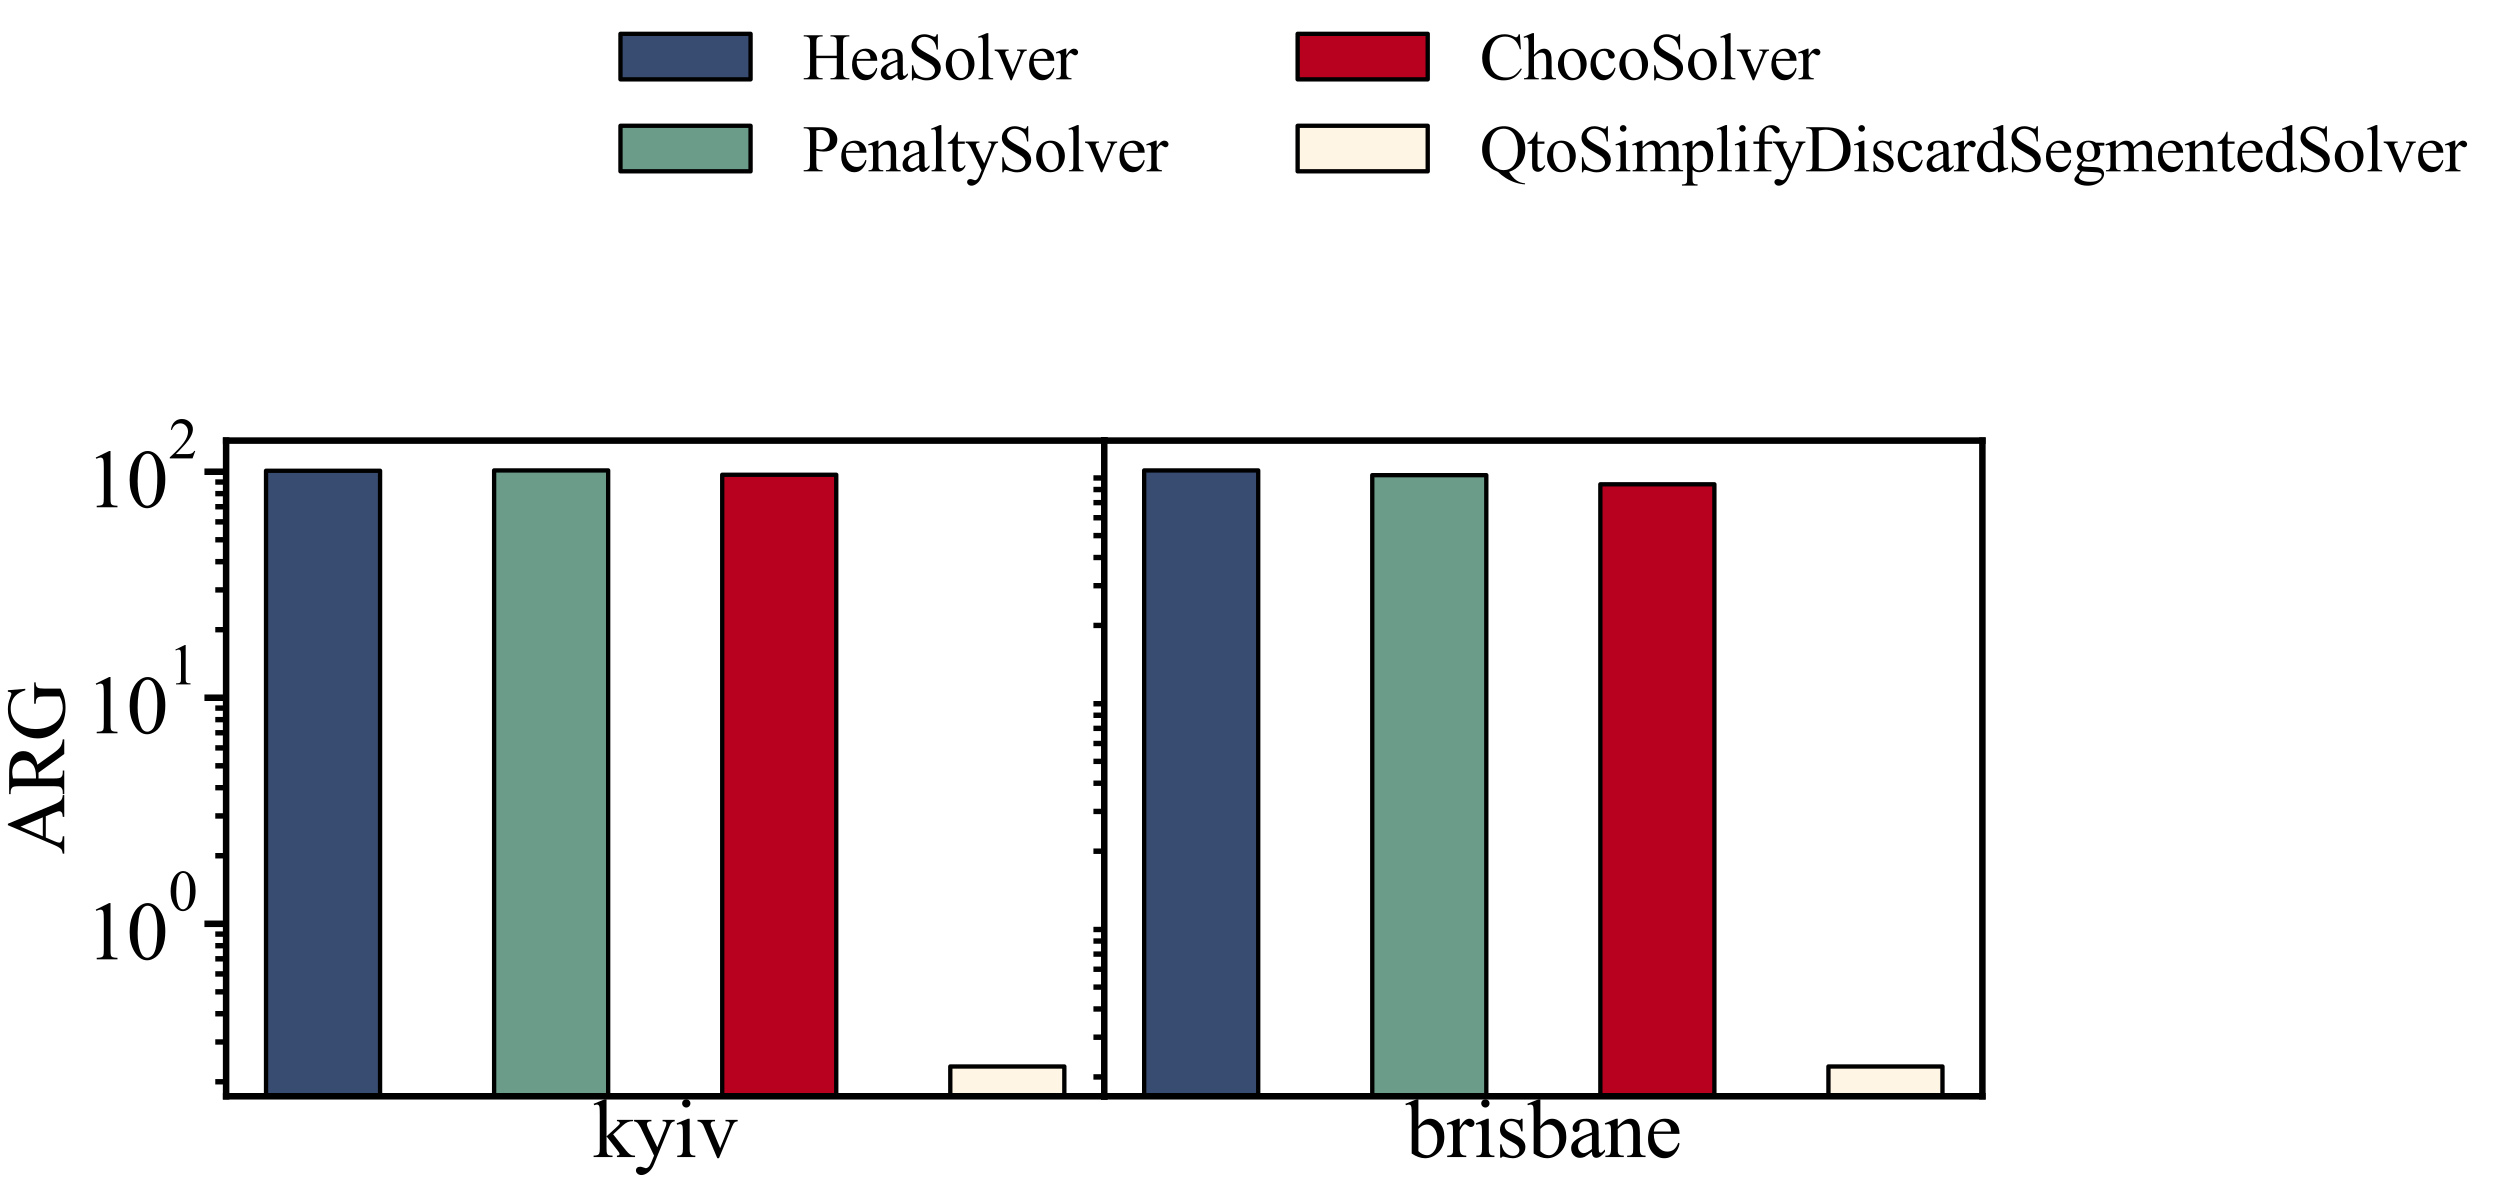 <?xml version="1.0" encoding="utf-8" standalone="no"?>
<!DOCTYPE svg PUBLIC "-//W3C//DTD SVG 1.1//EN"
  "http://www.w3.org/Graphics/SVG/1.1/DTD/svg11.dtd">
<svg xmlns:xlink="http://www.w3.org/1999/xlink" width="2306.016pt" height="1090.683pt" viewBox="0 0 2306.016 1090.683" xmlns="http://www.w3.org/2000/svg" version="1.1">
 <defs>
  <style type="text/css">*{stroke-linejoin: round; stroke-linecap: butt}</style>
 </defs>
 <g id="figure_1">
  <g id="patch_1">
   <path d="M 0 1090.683 
L 2306.016 1090.683 
L 2306.016 0 
L 0 0 
z
" style="fill: #ffffff"/>
  </g>
  <g id="axes_1">
   <g id="patch_2">
    <path d="M 208.571 1011.221 
L 1018.571 1011.221 
L 1018.571 406.421 
L 208.571 406.421 
z
" style="fill: #ffffff"/>
   </g>
   <g id="patch_3">
    <path d="M 245.389 209346.985 
L 350.584 209346.985 
L 350.584 434.235 
L 245.389 434.235 
z
" clip-path="url(#p95e10cff4e)" style="fill: #384b70; stroke: #000000; stroke-width: 4; stroke-linejoin: miter"/>
   </g>
   <g id="patch_4">
    <path d="M 455.779 209346.985 
L 560.974 209346.985 
L 560.974 433.912 
L 455.779 433.912 
z
" clip-path="url(#p95e10cff4e)" style="fill: #6a9c89; stroke: #000000; stroke-width: 4; stroke-linejoin: miter"/>
   </g>
   <g id="patch_5">
    <path d="M 666.168 209346.985 
L 771.363 209346.985 
L 771.363 437.918 
L 666.168 437.918 
z
" clip-path="url(#p95e10cff4e)" style="fill: #b8001f; stroke: #000000; stroke-width: 4; stroke-linejoin: miter"/>
   </g>
   <g id="patch_6">
    <path d="M 876.558 209346.985 
L 981.753 209346.985 
L 981.753 983.73 
L 876.558 983.73 
z
" clip-path="url(#p95e10cff4e)" style="fill: #fff5e4; stroke: #000000; stroke-width: 4; stroke-linejoin: miter"/>
   </g>
   <g id="matplotlib.axis_1">
    <g id="text_1">
     <!-- kyiv -->
     <g transform="translate(546.903 1067.299) scale(0.75 -0.75)">
      <defs>
       <path id="TimesNewRomanPSMT-6b" d="M 1047 4444 
L 1047 1594 
L 1775 2259 
Q 2006 2472 2044 2528 
Q 2069 2566 2069 2603 
Q 2069 2666 2017 2711 
Q 1966 2756 1847 2763 
L 1847 2863 
L 3091 2863 
L 3091 2763 
Q 2834 2756 2664 2684 
Q 2494 2613 2291 2428 
L 1556 1750 
L 2291 822 
Q 2597 438 2703 334 
Q 2853 188 2966 144 
Q 3044 113 3238 113 
L 3238 0 
L 1847 0 
L 1847 113 
Q 1966 116 2008 148 
Q 2050 181 2050 241 
Q 2050 313 1925 472 
L 1047 1594 
L 1047 644 
Q 1047 366 1086 278 
Q 1125 191 1197 153 
Q 1269 116 1509 113 
L 1509 0 
L 53 0 
L 53 113 
Q 272 113 381 166 
Q 447 200 481 272 
Q 528 375 528 628 
L 528 3234 
Q 528 3731 506 3842 
Q 484 3953 434 3995 
Q 384 4038 303 4038 
Q 238 4038 106 3984 
L 53 4094 
L 903 4444 
L 1047 4444 
z
" transform="scale(0.016)"/>
       <path id="TimesNewRomanPSMT-79" d="M 38 2863 
L 1372 2863 
L 1372 2747 
L 1306 2747 
Q 1166 2747 1095 2686 
Q 1025 2625 1025 2534 
Q 1025 2413 1128 2197 
L 1825 753 
L 2466 2334 
Q 2519 2463 2519 2588 
Q 2519 2644 2497 2672 
Q 2472 2706 2419 2726 
Q 2366 2747 2231 2747 
L 2231 2863 
L 3163 2863 
L 3163 2747 
Q 3047 2734 2984 2696 
Q 2922 2659 2847 2556 
Q 2819 2513 2741 2316 
L 1575 -541 
Q 1406 -956 1132 -1168 
Q 859 -1381 606 -1381 
Q 422 -1381 303 -1275 
Q 184 -1169 184 -1031 
Q 184 -900 270 -820 
Q 356 -741 506 -741 
Q 609 -741 788 -809 
Q 913 -856 944 -856 
Q 1038 -856 1148 -759 
Q 1259 -663 1372 -384 
L 1575 113 
L 547 2272 
Q 500 2369 397 2513 
Q 319 2622 269 2659 
Q 197 2709 38 2747 
L 38 2863 
z
" transform="scale(0.016)"/>
       <path id="TimesNewRomanPSMT-69" d="M 928 4444 
Q 1059 4444 1151 4351 
Q 1244 4259 1244 4128 
Q 1244 3997 1151 3903 
Q 1059 3809 928 3809 
Q 797 3809 703 3903 
Q 609 3997 609 4128 
Q 609 4259 701 4351 
Q 794 4444 928 4444 
z
M 1188 2947 
L 1188 647 
Q 1188 378 1227 289 
Q 1266 200 1342 156 
Q 1419 113 1622 113 
L 1622 0 
L 231 0 
L 231 113 
Q 441 113 512 153 
Q 584 194 626 287 
Q 669 381 669 647 
L 669 1750 
Q 669 2216 641 2353 
Q 619 2453 572 2492 
Q 525 2531 444 2531 
Q 356 2531 231 2484 
L 188 2597 
L 1050 2947 
L 1188 2947 
z
" transform="scale(0.016)"/>
       <path id="TimesNewRomanPSMT-76" d="M 53 2863 
L 1400 2863 
L 1400 2747 
L 1313 2747 
Q 1191 2747 1127 2687 
Q 1063 2628 1063 2528 
Q 1063 2419 1128 2269 
L 1794 688 
L 2463 2328 
Q 2534 2503 2534 2594 
Q 2534 2638 2509 2666 
Q 2475 2713 2422 2730 
Q 2369 2747 2206 2747 
L 2206 2863 
L 3141 2863 
L 3141 2747 
Q 2978 2734 2916 2681 
Q 2806 2588 2719 2369 
L 1703 -88 
L 1575 -88 
L 553 2328 
Q 484 2497 421 2570 
Q 359 2644 263 2694 
Q 209 2722 53 2747 
L 53 2863 
z
" transform="scale(0.016)"/>
      </defs>
      <use xlink:href="#TimesNewRomanPSMT-6b"/>
      <use xlink:href="#TimesNewRomanPSMT-79" x="50"/>
      <use xlink:href="#TimesNewRomanPSMT-69" x="100"/>
      <use xlink:href="#TimesNewRomanPSMT-76" x="127.783"/>
     </g>
    </g>
   </g>
   <g id="matplotlib.axis_2">
    <g id="ytick_1">
     <g id="line2d_1">
      <defs>
       <path id="m71c9a064de" d="M 0 0 
L -20 0 
" style="stroke: #000000; stroke-width: 6"/>
      </defs>
      <g>
       <use xlink:href="#m71c9a064de" x="208.571" y="852.1" style="fill: #f8d941; stroke: #000000; stroke-width: 6"/>
      </g>
     </g>
     <g id="text_2">
      <!-- $\mathdefault{10^{0}}$ -->
      <g transform="translate(79.321 885.329) scale(0.75 -0.75)">
       <defs>
        <path id="TimesNewRomanPSMT-31" d="M 750 3822 
L 1781 4325 
L 1884 4325 
L 1884 747 
Q 1884 391 1914 303 
Q 1944 216 2037 169 
Q 2131 122 2419 116 
L 2419 0 
L 825 0 
L 825 116 
Q 1125 122 1212 167 
Q 1300 213 1334 289 
Q 1369 366 1369 747 
L 1369 3034 
Q 1369 3497 1338 3628 
Q 1316 3728 1258 3775 
Q 1200 3822 1119 3822 
Q 1003 3822 797 3725 
L 750 3822 
z
" transform="scale(0.016)"/>
        <path id="TimesNewRomanPSMT-30" d="M 231 2094 
Q 231 2819 450 3342 
Q 669 3866 1031 4122 
Q 1313 4325 1613 4325 
Q 2100 4325 2488 3828 
Q 2972 3213 2972 2159 
Q 2972 1422 2759 906 
Q 2547 391 2217 158 
Q 1888 -75 1581 -75 
Q 975 -75 572 641 
Q 231 1244 231 2094 
z
M 844 2016 
Q 844 1141 1059 588 
Q 1238 122 1591 122 
Q 1759 122 1940 273 
Q 2122 425 2216 781 
Q 2359 1319 2359 2297 
Q 2359 3022 2209 3506 
Q 2097 3866 1919 4016 
Q 1791 4119 1609 4119 
Q 1397 4119 1231 3928 
Q 1006 3669 925 3112 
Q 844 2556 844 2016 
z
" transform="scale(0.016)"/>
       </defs>
       <use xlink:href="#TimesNewRomanPSMT-31" transform="translate(0 0.583)"/>
       <use xlink:href="#TimesNewRomanPSMT-30" transform="translate(50 0.583)"/>
       <use xlink:href="#TimesNewRomanPSMT-30" transform="translate(101.503 60.695) scale(0.7)"/>
      </g>
     </g>
    </g>
    <g id="ytick_2">
     <g id="line2d_2">
      <g>
       <use xlink:href="#m71c9a064de" x="208.571" y="643.606" style="fill: #f8d941; stroke: #000000; stroke-width: 6"/>
      </g>
     </g>
     <g id="text_3">
      <!-- $\mathdefault{10^{1}}$ -->
      <g transform="translate(79.321 676.834) scale(0.75 -0.75)">
       <use xlink:href="#TimesNewRomanPSMT-31" transform="translate(0 0.583)"/>
       <use xlink:href="#TimesNewRomanPSMT-30" transform="translate(50 0.583)"/>
       <use xlink:href="#TimesNewRomanPSMT-31" transform="translate(101.503 60.695) scale(0.7)"/>
      </g>
     </g>
    </g>
    <g id="ytick_3">
     <g id="line2d_3">
      <g>
       <use xlink:href="#m71c9a064de" x="208.571" y="435.111" style="fill: #f8d941; stroke: #000000; stroke-width: 6"/>
      </g>
     </g>
     <g id="text_4">
      <!-- $\mathdefault{10^{2}}$ -->
      <g transform="translate(79.321 468.339) scale(0.75 -0.75)">
       <defs>
        <path id="TimesNewRomanPSMT-32" d="M 2934 816 
L 2638 0 
L 138 0 
L 138 116 
Q 1241 1122 1691 1759 
Q 2141 2397 2141 2925 
Q 2141 3328 1894 3587 
Q 1647 3847 1303 3847 
Q 991 3847 742 3664 
Q 494 3481 375 3128 
L 259 3128 
Q 338 3706 661 4015 
Q 984 4325 1469 4325 
Q 1984 4325 2329 3994 
Q 2675 3663 2675 3213 
Q 2675 2891 2525 2569 
Q 2294 2063 1775 1497 
Q 997 647 803 472 
L 1909 472 
Q 2247 472 2383 497 
Q 2519 522 2628 598 
Q 2738 675 2819 816 
L 2934 816 
z
" transform="scale(0.016)"/>
       </defs>
       <use xlink:href="#TimesNewRomanPSMT-31" transform="translate(0 0.583)"/>
       <use xlink:href="#TimesNewRomanPSMT-30" transform="translate(50 0.583)"/>
       <use xlink:href="#TimesNewRomanPSMT-32" transform="translate(101.503 60.695) scale(0.7)"/>
      </g>
     </g>
    </g>
    <g id="ytick_4">
     <g id="line2d_4">
      <defs>
       <path id="md37e0c11e6" d="M 0 0 
L -10 0 
" style="stroke: #000000; stroke-width: 5"/>
      </defs>
      <g>
       <use xlink:href="#md37e0c11e6" x="208.571" y="997.832" style="fill: #f8d941; stroke: #000000; stroke-width: 5"/>
      </g>
     </g>
    </g>
    <g id="ytick_5">
     <g id="line2d_5">
      <g>
       <use xlink:href="#md37e0c11e6" x="208.571" y="961.118" style="fill: #f8d941; stroke: #000000; stroke-width: 5"/>
      </g>
     </g>
    </g>
    <g id="ytick_6">
     <g id="line2d_6">
      <g>
       <use xlink:href="#md37e0c11e6" x="208.571" y="935.069" style="fill: #f8d941; stroke: #000000; stroke-width: 5"/>
      </g>
     </g>
    </g>
    <g id="ytick_7">
     <g id="line2d_7">
      <g>
       <use xlink:href="#md37e0c11e6" x="208.571" y="914.864" style="fill: #f8d941; stroke: #000000; stroke-width: 5"/>
      </g>
     </g>
    </g>
    <g id="ytick_8">
     <g id="line2d_8">
      <g>
       <use xlink:href="#md37e0c11e6" x="208.571" y="898.355" style="fill: #f8d941; stroke: #000000; stroke-width: 5"/>
      </g>
     </g>
    </g>
    <g id="ytick_9">
     <g id="line2d_9">
      <g>
       <use xlink:href="#md37e0c11e6" x="208.571" y="884.397" style="fill: #f8d941; stroke: #000000; stroke-width: 5"/>
      </g>
     </g>
    </g>
    <g id="ytick_10">
     <g id="line2d_10">
      <g>
       <use xlink:href="#md37e0c11e6" x="208.571" y="872.306" style="fill: #f8d941; stroke: #000000; stroke-width: 5"/>
      </g>
     </g>
    </g>
    <g id="ytick_11">
     <g id="line2d_11">
      <g>
       <use xlink:href="#md37e0c11e6" x="208.571" y="861.641" style="fill: #f8d941; stroke: #000000; stroke-width: 5"/>
      </g>
     </g>
    </g>
    <g id="ytick_12">
     <g id="line2d_12">
      <g>
       <use xlink:href="#md37e0c11e6" x="208.571" y="789.337" style="fill: #f8d941; stroke: #000000; stroke-width: 5"/>
      </g>
     </g>
    </g>
    <g id="ytick_13">
     <g id="line2d_13">
      <g>
       <use xlink:href="#md37e0c11e6" x="208.571" y="752.623" style="fill: #f8d941; stroke: #000000; stroke-width: 5"/>
      </g>
     </g>
    </g>
    <g id="ytick_14">
     <g id="line2d_14">
      <g>
       <use xlink:href="#md37e0c11e6" x="208.571" y="726.574" style="fill: #f8d941; stroke: #000000; stroke-width: 5"/>
      </g>
     </g>
    </g>
    <g id="ytick_15">
     <g id="line2d_15">
      <g>
       <use xlink:href="#md37e0c11e6" x="208.571" y="706.369" style="fill: #f8d941; stroke: #000000; stroke-width: 5"/>
      </g>
     </g>
    </g>
    <g id="ytick_16">
     <g id="line2d_16">
      <g>
       <use xlink:href="#md37e0c11e6" x="208.571" y="689.86" style="fill: #f8d941; stroke: #000000; stroke-width: 5"/>
      </g>
     </g>
    </g>
    <g id="ytick_17">
     <g id="line2d_17">
      <g>
       <use xlink:href="#md37e0c11e6" x="208.571" y="675.902" style="fill: #f8d941; stroke: #000000; stroke-width: 5"/>
      </g>
     </g>
    </g>
    <g id="ytick_18">
     <g id="line2d_18">
      <g>
       <use xlink:href="#md37e0c11e6" x="208.571" y="663.811" style="fill: #f8d941; stroke: #000000; stroke-width: 5"/>
      </g>
     </g>
    </g>
    <g id="ytick_19">
     <g id="line2d_19">
      <g>
       <use xlink:href="#md37e0c11e6" x="208.571" y="653.146" style="fill: #f8d941; stroke: #000000; stroke-width: 5"/>
      </g>
     </g>
    </g>
    <g id="ytick_20">
     <g id="line2d_20">
      <g>
       <use xlink:href="#md37e0c11e6" x="208.571" y="580.842" style="fill: #f8d941; stroke: #000000; stroke-width: 5"/>
      </g>
     </g>
    </g>
    <g id="ytick_21">
     <g id="line2d_21">
      <g>
       <use xlink:href="#md37e0c11e6" x="208.571" y="544.128" style="fill: #f8d941; stroke: #000000; stroke-width: 5"/>
      </g>
     </g>
    </g>
    <g id="ytick_22">
     <g id="line2d_22">
      <g>
       <use xlink:href="#md37e0c11e6" x="208.571" y="518.079" style="fill: #f8d941; stroke: #000000; stroke-width: 5"/>
      </g>
     </g>
    </g>
    <g id="ytick_23">
     <g id="line2d_23">
      <g>
       <use xlink:href="#md37e0c11e6" x="208.571" y="497.874" style="fill: #f8d941; stroke: #000000; stroke-width: 5"/>
      </g>
     </g>
    </g>
    <g id="ytick_24">
     <g id="line2d_24">
      <g>
       <use xlink:href="#md37e0c11e6" x="208.571" y="481.365" style="fill: #f8d941; stroke: #000000; stroke-width: 5"/>
      </g>
     </g>
    </g>
    <g id="ytick_25">
     <g id="line2d_25">
      <g>
       <use xlink:href="#md37e0c11e6" x="208.571" y="467.407" style="fill: #f8d941; stroke: #000000; stroke-width: 5"/>
      </g>
     </g>
    </g>
    <g id="ytick_26">
     <g id="line2d_26">
      <g>
       <use xlink:href="#md37e0c11e6" x="208.571" y="455.316" style="fill: #f8d941; stroke: #000000; stroke-width: 5"/>
      </g>
     </g>
    </g>
    <g id="ytick_27">
     <g id="line2d_27">
      <g>
       <use xlink:href="#md37e0c11e6" x="208.571" y="444.651" style="fill: #f8d941; stroke: #000000; stroke-width: 5"/>
      </g>
     </g>
    </g>
    <g id="text_5">
     <!-- ARG -->
     <g transform="translate(59.278 787.999) rotate(-90) scale(0.75 -0.75)">
      <defs>
       <path id="TimesNewRomanPSMT-41" d="M 2928 1419 
L 1288 1419 
L 1000 750 
Q 894 503 894 381 
Q 894 284 986 211 
Q 1078 138 1384 116 
L 1384 0 
L 50 0 
L 50 116 
Q 316 163 394 238 
Q 553 388 747 847 
L 2238 4334 
L 2347 4334 
L 3822 809 
Q 4000 384 4145 257 
Q 4291 131 4550 116 
L 4550 0 
L 2878 0 
L 2878 116 
Q 3131 128 3220 200 
Q 3309 272 3309 375 
Q 3309 513 3184 809 
L 2928 1419 
z
M 2841 1650 
L 2122 3363 
L 1384 1650 
L 2841 1650 
z
" transform="scale(0.016)"/>
       <path id="TimesNewRomanPSMT-52" d="M 4325 0 
L 3194 0 
L 1759 1981 
Q 1600 1975 1500 1975 
Q 1459 1975 1412 1976 
Q 1366 1978 1316 1981 
L 1316 750 
Q 1316 350 1403 253 
Q 1522 116 1759 116 
L 1925 116 
L 1925 0 
L 109 0 
L 109 116 
L 269 116 
Q 538 116 653 291 
Q 719 388 719 750 
L 719 3488 
Q 719 3888 631 3984 
Q 509 4122 269 4122 
L 109 4122 
L 109 4238 
L 1653 4238 
Q 2328 4238 2648 4139 
Q 2969 4041 3192 3777 
Q 3416 3513 3416 3147 
Q 3416 2756 3161 2468 
Q 2906 2181 2372 2063 
L 3247 847 
Q 3547 428 3762 290 
Q 3978 153 4325 116 
L 4325 0 
z
M 1316 2178 
Q 1375 2178 1419 2176 
Q 1463 2175 1491 2175 
Q 2097 2175 2405 2437 
Q 2713 2700 2713 3106 
Q 2713 3503 2464 3751 
Q 2216 4000 1806 4000 
Q 1625 4000 1316 3941 
L 1316 2178 
z
" transform="scale(0.016)"/>
       <path id="TimesNewRomanPSMT-47" d="M 3928 4334 
L 4038 2997 
L 3928 2997 
Q 3763 3497 3500 3750 
Q 3122 4116 2528 4116 
Q 1719 4116 1297 3475 
Q 944 2934 944 2188 
Q 944 1581 1178 1081 
Q 1413 581 1792 348 
Q 2172 116 2572 116 
Q 2806 116 3025 175 
Q 3244 234 3447 350 
L 3447 1575 
Q 3447 1894 3398 1992 
Q 3350 2091 3248 2142 
Q 3147 2194 2891 2194 
L 2891 2313 
L 4531 2313 
L 4531 2194 
L 4453 2194 
Q 4209 2194 4119 2031 
Q 4056 1916 4056 1575 
L 4056 278 
Q 3697 84 3347 -6 
Q 2997 -97 2569 -97 
Q 1341 -97 703 691 
Q 225 1281 225 2053 
Q 225 2613 494 3125 
Q 813 3734 1369 4063 
Q 1834 4334 2469 4334 
Q 2700 4334 2889 4296 
Q 3078 4259 3425 4131 
Q 3600 4066 3659 4066 
Q 3719 4066 3761 4120 
Q 3803 4175 3813 4334 
L 3928 4334 
z
" transform="scale(0.016)"/>
      </defs>
      <use xlink:href="#TimesNewRomanPSMT-41"/>
      <use xlink:href="#TimesNewRomanPSMT-52" x="72.217"/>
      <use xlink:href="#TimesNewRomanPSMT-47" x="138.916"/>
     </g>
    </g>
   </g>
   <g id="patch_7">
    <path d="M 208.571 1011.221 
L 208.571 406.421 
" style="fill: none; stroke: #000000; stroke-width: 6; stroke-linejoin: miter; stroke-linecap: square"/>
   </g>
   <g id="patch_8">
    <path d="M 1018.571 1011.221 
L 1018.571 406.421 
" style="fill: none; stroke: #000000; stroke-width: 6; stroke-linejoin: miter; stroke-linecap: square"/>
   </g>
   <g id="patch_9">
    <path d="M 208.571 1011.221 
L 1018.571 1011.221 
" style="fill: none; stroke: #000000; stroke-width: 6; stroke-linejoin: miter; stroke-linecap: square"/>
   </g>
   <g id="patch_10">
    <path d="M 208.571 406.421 
L 1018.571 406.421 
" style="fill: none; stroke: #000000; stroke-width: 6; stroke-linejoin: miter; stroke-linecap: square"/>
   </g>
  </g>
  <g id="axes_2">
   <g id="patch_11">
    <path d="M 1018.571 1011.221 
L 1828.571 1011.221 
L 1828.571 406.421 
L 1018.571 406.421 
z
" style="fill: #ffffff"/>
   </g>
   <g id="patch_12">
    <path d="M 1055.389 209081.939 
L 1160.584 209081.939 
L 1160.584 433.912 
L 1055.389 433.912 
z
" clip-path="url(#pdfaa667336)" style="fill: #384b70; stroke: #000000; stroke-width: 4; stroke-linejoin: miter"/>
   </g>
   <g id="patch_13">
    <path d="M 1265.779 209081.939 
L 1370.974 209081.939 
L 1370.974 438.292 
L 1265.779 438.292 
z
" clip-path="url(#pdfaa667336)" style="fill: #6a9c89; stroke: #000000; stroke-width: 4; stroke-linejoin: miter"/>
   </g>
   <g id="patch_14">
    <path d="M 1476.168 209081.939 
L 1581.363 209081.939 
L 1581.363 446.715 
L 1476.168 446.715 
z
" clip-path="url(#pdfaa667336)" style="fill: #b8001f; stroke: #000000; stroke-width: 4; stroke-linejoin: miter"/>
   </g>
   <g id="patch_15">
    <path d="M 1686.558 209081.939 
L 1791.753 209081.939 
L 1791.753 983.73 
L 1686.558 983.73 
z
" clip-path="url(#pdfaa667336)" style="fill: #fff5e4; stroke: #000000; stroke-width: 4; stroke-linejoin: miter"/>
   </g>
   <g id="matplotlib.axis_3">
    <g id="text_6">
     <!-- brisbane -->
     <g transform="translate(1296.528 1067.299) scale(0.75 -0.75)">
      <defs>
       <path id="TimesNewRomanPSMT-62" d="M 984 2369 
Q 1400 2947 1881 2947 
Q 2322 2947 2650 2570 
Q 2978 2194 2978 1541 
Q 2978 778 2472 313 
Q 2038 -88 1503 -88 
Q 1253 -88 995 3 
Q 738 94 469 275 
L 469 3241 
Q 469 3728 445 3840 
Q 422 3953 372 3993 
Q 322 4034 247 4034 
Q 159 4034 28 3984 
L -16 4094 
L 844 4444 
L 984 4444 
L 984 2369 
z
M 984 2169 
L 984 456 
Q 1144 300 1314 220 
Q 1484 141 1663 141 
Q 1947 141 2192 453 
Q 2438 766 2438 1363 
Q 2438 1913 2192 2208 
Q 1947 2503 1634 2503 
Q 1469 2503 1303 2419 
Q 1178 2356 984 2169 
z
" transform="scale(0.016)"/>
       <path id="TimesNewRomanPSMT-72" d="M 1038 2947 
L 1038 2303 
Q 1397 2947 1775 2947 
Q 1947 2947 2059 2842 
Q 2172 2738 2172 2600 
Q 2172 2478 2090 2393 
Q 2009 2309 1897 2309 
Q 1788 2309 1652 2417 
Q 1516 2525 1450 2525 
Q 1394 2525 1328 2463 
Q 1188 2334 1038 2041 
L 1038 669 
Q 1038 431 1097 309 
Q 1138 225 1241 169 
Q 1344 113 1538 113 
L 1538 0 
L 72 0 
L 72 113 
Q 291 113 397 181 
Q 475 231 506 341 
Q 522 394 522 644 
L 522 1753 
Q 522 2253 501 2348 
Q 481 2444 426 2487 
Q 372 2531 291 2531 
Q 194 2531 72 2484 
L 41 2597 
L 906 2947 
L 1038 2947 
z
" transform="scale(0.016)"/>
       <path id="TimesNewRomanPSMT-73" d="M 2050 2947 
L 2050 1972 
L 1947 1972 
Q 1828 2431 1642 2597 
Q 1456 2763 1169 2763 
Q 950 2763 815 2647 
Q 681 2531 681 2391 
Q 681 2216 781 2091 
Q 878 1963 1175 1819 
L 1631 1597 
Q 2266 1288 2266 781 
Q 2266 391 1970 151 
Q 1675 -88 1309 -88 
Q 1047 -88 709 6 
Q 606 38 541 38 
Q 469 38 428 -44 
L 325 -44 
L 325 978 
L 428 978 
Q 516 541 762 319 
Q 1009 97 1316 97 
Q 1531 97 1667 223 
Q 1803 350 1803 528 
Q 1803 744 1651 891 
Q 1500 1038 1047 1263 
Q 594 1488 453 1669 
Q 313 1847 313 2119 
Q 313 2472 555 2709 
Q 797 2947 1181 2947 
Q 1350 2947 1591 2875 
Q 1750 2828 1803 2828 
Q 1853 2828 1881 2850 
Q 1909 2872 1947 2947 
L 2050 2947 
z
" transform="scale(0.016)"/>
       <path id="TimesNewRomanPSMT-61" d="M 1822 413 
Q 1381 72 1269 19 
Q 1100 -59 909 -59 
Q 613 -59 420 144 
Q 228 347 228 678 
Q 228 888 322 1041 
Q 450 1253 767 1440 
Q 1084 1628 1822 1897 
L 1822 2009 
Q 1822 2438 1686 2597 
Q 1550 2756 1291 2756 
Q 1094 2756 978 2650 
Q 859 2544 859 2406 
L 866 2225 
Q 866 2081 792 2003 
Q 719 1925 600 1925 
Q 484 1925 411 2006 
Q 338 2088 338 2228 
Q 338 2497 613 2722 
Q 888 2947 1384 2947 
Q 1766 2947 2009 2819 
Q 2194 2722 2281 2516 
Q 2338 2381 2338 1966 
L 2338 994 
Q 2338 584 2353 492 
Q 2369 400 2405 369 
Q 2441 338 2488 338 
Q 2538 338 2575 359 
Q 2641 400 2828 588 
L 2828 413 
Q 2478 -56 2159 -56 
Q 2006 -56 1915 50 
Q 1825 156 1822 413 
z
M 1822 616 
L 1822 1706 
Q 1350 1519 1213 1441 
Q 966 1303 859 1153 
Q 753 1003 753 825 
Q 753 600 887 451 
Q 1022 303 1197 303 
Q 1434 303 1822 616 
z
" transform="scale(0.016)"/>
       <path id="TimesNewRomanPSMT-6e" d="M 1034 2341 
Q 1538 2947 1994 2947 
Q 2228 2947 2397 2830 
Q 2566 2713 2666 2444 
Q 2734 2256 2734 1869 
L 2734 647 
Q 2734 375 2778 278 
Q 2813 200 2889 156 
Q 2966 113 3172 113 
L 3172 0 
L 1756 0 
L 1756 113 
L 1816 113 
Q 2016 113 2095 173 
Q 2175 234 2206 353 
Q 2219 400 2219 647 
L 2219 1819 
Q 2219 2209 2117 2386 
Q 2016 2563 1775 2563 
Q 1403 2563 1034 2156 
L 1034 647 
Q 1034 356 1069 288 
Q 1113 197 1189 155 
Q 1266 113 1500 113 
L 1500 0 
L 84 0 
L 84 113 
L 147 113 
Q 366 113 442 223 
Q 519 334 519 647 
L 519 1709 
Q 519 2225 495 2337 
Q 472 2450 423 2490 
Q 375 2531 294 2531 
Q 206 2531 84 2484 
L 38 2597 
L 900 2947 
L 1034 2947 
L 1034 2341 
z
" transform="scale(0.016)"/>
       <path id="TimesNewRomanPSMT-65" d="M 681 1784 
Q 678 1147 991 784 
Q 1303 422 1725 422 
Q 2006 422 2214 576 
Q 2422 731 2563 1106 
L 2659 1044 
Q 2594 616 2278 264 
Q 1963 -88 1488 -88 
Q 972 -88 605 314 
Q 238 716 238 1394 
Q 238 2128 614 2539 
Q 991 2950 1559 2950 
Q 2041 2950 2350 2633 
Q 2659 2316 2659 1784 
L 681 1784 
z
M 681 1966 
L 2006 1966 
Q 1991 2241 1941 2353 
Q 1863 2528 1708 2628 
Q 1553 2728 1384 2728 
Q 1125 2728 920 2526 
Q 716 2325 681 1966 
z
" transform="scale(0.016)"/>
      </defs>
      <use xlink:href="#TimesNewRomanPSMT-62"/>
      <use xlink:href="#TimesNewRomanPSMT-72" x="50"/>
      <use xlink:href="#TimesNewRomanPSMT-69" x="83.301"/>
      <use xlink:href="#TimesNewRomanPSMT-73" x="111.084"/>
      <use xlink:href="#TimesNewRomanPSMT-62" x="150"/>
      <use xlink:href="#TimesNewRomanPSMT-61" x="200"/>
      <use xlink:href="#TimesNewRomanPSMT-6e" x="244.385"/>
      <use xlink:href="#TimesNewRomanPSMT-65" x="294.385"/>
     </g>
    </g>
   </g>
   <g id="matplotlib.axis_4">
    <g id="ytick_28">
     <g id="line2d_28">
      <g>
       <use xlink:href="#md37e0c11e6" x="1018.571" y="993.379" style="fill: #f8d941; stroke: #000000; stroke-width: 5"/>
      </g>
     </g>
    </g>
    <g id="ytick_29">
     <g id="line2d_29">
      <g>
       <use xlink:href="#md37e0c11e6" x="1018.571" y="956.711" style="fill: #f8d941; stroke: #000000; stroke-width: 5"/>
      </g>
     </g>
    </g>
    <g id="ytick_30">
     <g id="line2d_30">
      <g>
       <use xlink:href="#md37e0c11e6" x="1018.571" y="930.695" style="fill: #f8d941; stroke: #000000; stroke-width: 5"/>
      </g>
     </g>
    </g>
    <g id="ytick_31">
     <g id="line2d_31">
      <g>
       <use xlink:href="#md37e0c11e6" x="1018.571" y="910.515" style="fill: #f8d941; stroke: #000000; stroke-width: 5"/>
      </g>
     </g>
    </g>
    <g id="ytick_32">
     <g id="line2d_32">
      <g>
       <use xlink:href="#md37e0c11e6" x="1018.571" y="894.026" style="fill: #f8d941; stroke: #000000; stroke-width: 5"/>
      </g>
     </g>
    </g>
    <g id="ytick_33">
     <g id="line2d_33">
      <g>
       <use xlink:href="#md37e0c11e6" x="1018.571" y="880.086" style="fill: #f8d941; stroke: #000000; stroke-width: 5"/>
      </g>
     </g>
    </g>
    <g id="ytick_34">
     <g id="line2d_34">
      <g>
       <use xlink:href="#md37e0c11e6" x="1018.571" y="868.01" style="fill: #f8d941; stroke: #000000; stroke-width: 5"/>
      </g>
     </g>
    </g>
    <g id="ytick_35">
     <g id="line2d_35">
      <g>
       <use xlink:href="#md37e0c11e6" x="1018.571" y="857.358" style="fill: #f8d941; stroke: #000000; stroke-width: 5"/>
      </g>
     </g>
    </g>
    <g id="ytick_36">
     <g id="line2d_36">
      <g>
       <use xlink:href="#md37e0c11e6" x="1018.571" y="785.145" style="fill: #f8d941; stroke: #000000; stroke-width: 5"/>
      </g>
     </g>
    </g>
    <g id="ytick_37">
     <g id="line2d_37">
      <g>
       <use xlink:href="#md37e0c11e6" x="1018.571" y="748.477" style="fill: #f8d941; stroke: #000000; stroke-width: 5"/>
      </g>
     </g>
    </g>
    <g id="ytick_38">
     <g id="line2d_38">
      <g>
       <use xlink:href="#md37e0c11e6" x="1018.571" y="722.461" style="fill: #f8d941; stroke: #000000; stroke-width: 5"/>
      </g>
     </g>
    </g>
    <g id="ytick_39">
     <g id="line2d_39">
      <g>
       <use xlink:href="#md37e0c11e6" x="1018.571" y="702.281" style="fill: #f8d941; stroke: #000000; stroke-width: 5"/>
      </g>
     </g>
    </g>
    <g id="ytick_40">
     <g id="line2d_40">
      <g>
       <use xlink:href="#md37e0c11e6" x="1018.571" y="685.792" style="fill: #f8d941; stroke: #000000; stroke-width: 5"/>
      </g>
     </g>
    </g>
    <g id="ytick_41">
     <g id="line2d_41">
      <g>
       <use xlink:href="#md37e0c11e6" x="1018.571" y="671.852" style="fill: #f8d941; stroke: #000000; stroke-width: 5"/>
      </g>
     </g>
    </g>
    <g id="ytick_42">
     <g id="line2d_42">
      <g>
       <use xlink:href="#md37e0c11e6" x="1018.571" y="659.776" style="fill: #f8d941; stroke: #000000; stroke-width: 5"/>
      </g>
     </g>
    </g>
    <g id="ytick_43">
     <g id="line2d_43">
      <g>
       <use xlink:href="#md37e0c11e6" x="1018.571" y="649.124" style="fill: #f8d941; stroke: #000000; stroke-width: 5"/>
      </g>
     </g>
    </g>
    <g id="ytick_44">
     <g id="line2d_44">
      <g>
       <use xlink:href="#md37e0c11e6" x="1018.571" y="576.911" style="fill: #f8d941; stroke: #000000; stroke-width: 5"/>
      </g>
     </g>
    </g>
    <g id="ytick_45">
     <g id="line2d_45">
      <g>
       <use xlink:href="#md37e0c11e6" x="1018.571" y="540.243" style="fill: #f8d941; stroke: #000000; stroke-width: 5"/>
      </g>
     </g>
    </g>
    <g id="ytick_46">
     <g id="line2d_46">
      <g>
       <use xlink:href="#md37e0c11e6" x="1018.571" y="514.226" style="fill: #f8d941; stroke: #000000; stroke-width: 5"/>
      </g>
     </g>
    </g>
    <g id="ytick_47">
     <g id="line2d_47">
      <g>
       <use xlink:href="#md37e0c11e6" x="1018.571" y="494.046" style="fill: #f8d941; stroke: #000000; stroke-width: 5"/>
      </g>
     </g>
    </g>
    <g id="ytick_48">
     <g id="line2d_48">
      <g>
       <use xlink:href="#md37e0c11e6" x="1018.571" y="477.558" style="fill: #f8d941; stroke: #000000; stroke-width: 5"/>
      </g>
     </g>
    </g>
    <g id="ytick_49">
     <g id="line2d_49">
      <g>
       <use xlink:href="#md37e0c11e6" x="1018.571" y="463.618" style="fill: #f8d941; stroke: #000000; stroke-width: 5"/>
      </g>
     </g>
    </g>
    <g id="ytick_50">
     <g id="line2d_50">
      <g>
       <use xlink:href="#md37e0c11e6" x="1018.571" y="451.542" style="fill: #f8d941; stroke: #000000; stroke-width: 5"/>
      </g>
     </g>
    </g>
    <g id="ytick_51">
     <g id="line2d_51">
      <g>
       <use xlink:href="#md37e0c11e6" x="1018.571" y="440.89" style="fill: #f8d941; stroke: #000000; stroke-width: 5"/>
      </g>
     </g>
    </g>
   </g>
   <g id="patch_16">
    <path d="M 1018.571 1011.221 
L 1018.571 406.421 
" style="fill: none; stroke: #000000; stroke-width: 6; stroke-linejoin: miter; stroke-linecap: square"/>
   </g>
   <g id="patch_17">
    <path d="M 1828.571 1011.221 
L 1828.571 406.421 
" style="fill: none; stroke: #000000; stroke-width: 6; stroke-linejoin: miter; stroke-linecap: square"/>
   </g>
   <g id="patch_18">
    <path d="M 1018.571 1011.221 
L 1828.571 1011.221 
" style="fill: none; stroke: #000000; stroke-width: 6; stroke-linejoin: miter; stroke-linecap: square"/>
   </g>
   <g id="patch_19">
    <path d="M 1018.571 406.421 
L 1828.571 406.421 
" style="fill: none; stroke: #000000; stroke-width: 6; stroke-linejoin: miter; stroke-linecap: square"/>
   </g>
   <g id="legend_1">
    <g id="patch_20">
     <path d="M 572.326 73.2 
L 692.326 73.2 
L 692.326 31.2 
L 572.326 31.2 
z
" style="fill: #384b70; stroke: #000000; stroke-width: 4; stroke-linejoin: miter"/>
    </g>
    <g id="text_7">
     <!-- HeaSolver -->
     <g transform="translate(740.326 73.2) scale(0.6 -0.6)">
      <defs>
       <path id="TimesNewRomanPSMT-48" d="M 1316 2272 
L 3284 2272 
L 3284 3484 
Q 3284 3809 3244 3913 
Q 3213 3991 3113 4047 
Q 2978 4122 2828 4122 
L 2678 4122 
L 2678 4238 
L 4491 4238 
L 4491 4122 
L 4341 4122 
Q 4191 4122 4056 4050 
Q 3956 4000 3920 3898 
Q 3884 3797 3884 3484 
L 3884 750 
Q 3884 428 3925 325 
Q 3956 247 4053 191 
Q 4191 116 4341 116 
L 4491 116 
L 4491 0 
L 2678 0 
L 2678 116 
L 2828 116 
Q 3088 116 3206 269 
Q 3284 369 3284 750 
L 3284 2041 
L 1316 2041 
L 1316 750 
Q 1316 428 1356 325 
Q 1388 247 1488 191 
Q 1622 116 1772 116 
L 1925 116 
L 1925 0 
L 109 0 
L 109 116 
L 259 116 
Q 522 116 641 269 
Q 716 369 716 750 
L 716 3484 
Q 716 3809 675 3913 
Q 644 3991 547 4047 
Q 409 4122 259 4122 
L 109 4122 
L 109 4238 
L 1925 4238 
L 1925 4122 
L 1772 4122 
Q 1622 4122 1488 4050 
Q 1391 4000 1353 3898 
Q 1316 3797 1316 3484 
L 1316 2272 
z
" transform="scale(0.016)"/>
       <path id="TimesNewRomanPSMT-53" d="M 2934 4334 
L 2934 2869 
L 2819 2869 
Q 2763 3291 2617 3541 
Q 2472 3791 2203 3937 
Q 1934 4084 1647 4084 
Q 1322 4084 1109 3886 
Q 897 3688 897 3434 
Q 897 3241 1031 3081 
Q 1225 2847 1953 2456 
Q 2547 2138 2764 1967 
Q 2981 1797 3098 1565 
Q 3216 1334 3216 1081 
Q 3216 600 2842 251 
Q 2469 -97 1881 -97 
Q 1697 -97 1534 -69 
Q 1438 -53 1133 45 
Q 828 144 747 144 
Q 669 144 623 97 
Q 578 50 556 -97 
L 441 -97 
L 441 1356 
L 556 1356 
Q 638 900 775 673 
Q 913 447 1195 297 
Q 1478 147 1816 147 
Q 2206 147 2432 353 
Q 2659 559 2659 841 
Q 2659 997 2573 1156 
Q 2488 1316 2306 1453 
Q 2184 1547 1640 1851 
Q 1097 2156 867 2337 
Q 638 2519 519 2737 
Q 400 2956 400 3219 
Q 400 3675 750 4004 
Q 1100 4334 1641 4334 
Q 1978 4334 2356 4169 
Q 2531 4091 2603 4091 
Q 2684 4091 2736 4139 
Q 2788 4188 2819 4334 
L 2934 4334 
z
" transform="scale(0.016)"/>
       <path id="TimesNewRomanPSMT-6f" d="M 1600 2947 
Q 2250 2947 2644 2453 
Q 2978 2031 2978 1484 
Q 2978 1100 2793 706 
Q 2609 313 2286 112 
Q 1963 -88 1566 -88 
Q 919 -88 538 428 
Q 216 863 216 1403 
Q 216 1797 411 2186 
Q 606 2575 925 2761 
Q 1244 2947 1600 2947 
z
M 1503 2744 
Q 1338 2744 1170 2645 
Q 1003 2547 900 2300 
Q 797 2053 797 1666 
Q 797 1041 1045 587 
Q 1294 134 1700 134 
Q 2003 134 2200 384 
Q 2397 634 2397 1244 
Q 2397 2006 2069 2444 
Q 1847 2744 1503 2744 
z
" transform="scale(0.016)"/>
       <path id="TimesNewRomanPSMT-6c" d="M 1184 4444 
L 1184 647 
Q 1184 378 1223 290 
Q 1263 203 1344 158 
Q 1425 113 1647 113 
L 1647 0 
L 244 0 
L 244 113 
Q 441 113 512 153 
Q 584 194 625 287 
Q 666 381 666 647 
L 666 3247 
Q 666 3731 644 3842 
Q 622 3953 573 3993 
Q 525 4034 450 4034 
Q 369 4034 244 3984 
L 191 4094 
L 1044 4444 
L 1184 4444 
z
" transform="scale(0.016)"/>
      </defs>
      <use xlink:href="#TimesNewRomanPSMT-48"/>
      <use xlink:href="#TimesNewRomanPSMT-65" x="72.217"/>
      <use xlink:href="#TimesNewRomanPSMT-61" x="116.602"/>
      <use xlink:href="#TimesNewRomanPSMT-53" x="160.986"/>
      <use xlink:href="#TimesNewRomanPSMT-6f" x="216.602"/>
      <use xlink:href="#TimesNewRomanPSMT-6c" x="266.602"/>
      <use xlink:href="#TimesNewRomanPSMT-76" x="294.385"/>
      <use xlink:href="#TimesNewRomanPSMT-65" x="344.385"/>
      <use xlink:href="#TimesNewRomanPSMT-72" x="388.77"/>
     </g>
    </g>
    <g id="patch_21">
     <path d="M 572.326 158.034 
L 692.326 158.034 
L 692.326 116.034 
L 572.326 116.034 
z
" style="fill: #6a9c89; stroke: #000000; stroke-width: 4; stroke-linejoin: miter"/>
    </g>
    <g id="text_8">
     <!-- PenaltySolver -->
     <g transform="translate(740.326 158.034) scale(0.6 -0.6)">
      <defs>
       <path id="TimesNewRomanPSMT-50" d="M 1313 1984 
L 1313 750 
Q 1313 350 1400 253 
Q 1519 116 1759 116 
L 1922 116 
L 1922 0 
L 106 0 
L 106 116 
L 266 116 
Q 534 116 650 291 
Q 713 388 713 750 
L 713 3488 
Q 713 3888 628 3984 
Q 506 4122 266 4122 
L 106 4122 
L 106 4238 
L 1659 4238 
Q 2228 4238 2556 4120 
Q 2884 4003 3109 3725 
Q 3334 3447 3334 3066 
Q 3334 2547 2992 2222 
Q 2650 1897 2025 1897 
Q 1872 1897 1694 1919 
Q 1516 1941 1313 1984 
z
M 1313 2163 
Q 1478 2131 1606 2115 
Q 1734 2100 1825 2100 
Q 2150 2100 2386 2351 
Q 2622 2603 2622 3003 
Q 2622 3278 2509 3514 
Q 2397 3750 2190 3867 
Q 1984 3984 1722 3984 
Q 1563 3984 1313 3925 
L 1313 2163 
z
" transform="scale(0.016)"/>
       <path id="TimesNewRomanPSMT-74" d="M 1031 3803 
L 1031 2863 
L 1700 2863 
L 1700 2644 
L 1031 2644 
L 1031 788 
Q 1031 509 1111 412 
Q 1191 316 1316 316 
Q 1419 316 1516 380 
Q 1613 444 1666 569 
L 1788 569 
Q 1678 263 1478 108 
Q 1278 -47 1066 -47 
Q 922 -47 784 33 
Q 647 113 581 261 
Q 516 409 516 719 
L 516 2644 
L 63 2644 
L 63 2747 
Q 234 2816 414 2980 
Q 594 3144 734 3369 
Q 806 3488 934 3803 
L 1031 3803 
z
" transform="scale(0.016)"/>
      </defs>
      <use xlink:href="#TimesNewRomanPSMT-50"/>
      <use xlink:href="#TimesNewRomanPSMT-65" x="55.615"/>
      <use xlink:href="#TimesNewRomanPSMT-6e" x="100"/>
      <use xlink:href="#TimesNewRomanPSMT-61" x="150"/>
      <use xlink:href="#TimesNewRomanPSMT-6c" x="194.385"/>
      <use xlink:href="#TimesNewRomanPSMT-74" x="222.168"/>
      <use xlink:href="#TimesNewRomanPSMT-79" x="249.951"/>
      <use xlink:href="#TimesNewRomanPSMT-53" x="299.951"/>
      <use xlink:href="#TimesNewRomanPSMT-6f" x="355.566"/>
      <use xlink:href="#TimesNewRomanPSMT-6c" x="405.566"/>
      <use xlink:href="#TimesNewRomanPSMT-76" x="433.35"/>
      <use xlink:href="#TimesNewRomanPSMT-65" x="483.35"/>
      <use xlink:href="#TimesNewRomanPSMT-72" x="527.734"/>
     </g>
    </g>
    <g id="patch_22">
     <path d="M 1196.945 73.2 
L 1316.945 73.2 
L 1316.945 31.2 
L 1196.945 31.2 
z
" style="fill: #b8001f; stroke: #000000; stroke-width: 4; stroke-linejoin: miter"/>
    </g>
    <g id="text_9">
     <!-- ChocoSolver -->
     <g transform="translate(1364.945 73.2) scale(0.6 -0.6)">
      <defs>
       <path id="TimesNewRomanPSMT-43" d="M 3853 4334 
L 3950 2894 
L 3853 2894 
Q 3659 3541 3300 3825 
Q 2941 4109 2438 4109 
Q 2016 4109 1675 3895 
Q 1334 3681 1139 3212 
Q 944 2744 944 2047 
Q 944 1472 1128 1050 
Q 1313 628 1683 403 
Q 2053 178 2528 178 
Q 2941 178 3256 354 
Q 3572 531 3950 1056 
L 4047 994 
Q 3728 428 3303 165 
Q 2878 -97 2294 -97 
Q 1241 -97 663 684 
Q 231 1266 231 2053 
Q 231 2688 515 3219 
Q 800 3750 1298 4042 
Q 1797 4334 2388 4334 
Q 2847 4334 3294 4109 
Q 3425 4041 3481 4041 
Q 3566 4041 3628 4100 
Q 3709 4184 3744 4334 
L 3853 4334 
z
" transform="scale(0.016)"/>
       <path id="TimesNewRomanPSMT-68" d="M 1041 4444 
L 1041 2350 
Q 1388 2731 1591 2839 
Q 1794 2947 1997 2947 
Q 2241 2947 2416 2812 
Q 2591 2678 2675 2391 
Q 2734 2191 2734 1659 
L 2734 647 
Q 2734 375 2778 275 
Q 2809 200 2884 156 
Q 2959 113 3159 113 
L 3159 0 
L 1753 0 
L 1753 113 
L 1819 113 
Q 2019 113 2097 173 
Q 2175 234 2206 353 
Q 2216 403 2216 647 
L 2216 1659 
Q 2216 2128 2167 2275 
Q 2119 2422 2012 2495 
Q 1906 2569 1756 2569 
Q 1603 2569 1437 2487 
Q 1272 2406 1041 2159 
L 1041 647 
Q 1041 353 1073 281 
Q 1106 209 1195 161 
Q 1284 113 1503 113 
L 1503 0 
L 84 0 
L 84 113 
Q 275 113 384 172 
Q 447 203 484 290 
Q 522 378 522 647 
L 522 3238 
Q 522 3728 498 3840 
Q 475 3953 426 3993 
Q 378 4034 297 4034 
Q 231 4034 84 3984 
L 41 4094 
L 897 4444 
L 1041 4444 
z
" transform="scale(0.016)"/>
       <path id="TimesNewRomanPSMT-63" d="M 2631 1088 
Q 2516 522 2178 217 
Q 1841 -88 1431 -88 
Q 944 -88 581 321 
Q 219 731 219 1428 
Q 219 2103 620 2525 
Q 1022 2947 1584 2947 
Q 2006 2947 2278 2723 
Q 2550 2500 2550 2259 
Q 2550 2141 2473 2067 
Q 2397 1994 2259 1994 
Q 2075 1994 1981 2113 
Q 1928 2178 1911 2362 
Q 1894 2547 1784 2644 
Q 1675 2738 1481 2738 
Q 1169 2738 978 2506 
Q 725 2200 725 1697 
Q 725 1184 976 792 
Q 1228 400 1656 400 
Q 1963 400 2206 609 
Q 2378 753 2541 1131 
L 2631 1088 
z
" transform="scale(0.016)"/>
      </defs>
      <use xlink:href="#TimesNewRomanPSMT-43"/>
      <use xlink:href="#TimesNewRomanPSMT-68" x="66.699"/>
      <use xlink:href="#TimesNewRomanPSMT-6f" x="116.699"/>
      <use xlink:href="#TimesNewRomanPSMT-63" x="166.699"/>
      <use xlink:href="#TimesNewRomanPSMT-6f" x="211.084"/>
      <use xlink:href="#TimesNewRomanPSMT-53" x="261.084"/>
      <use xlink:href="#TimesNewRomanPSMT-6f" x="316.699"/>
      <use xlink:href="#TimesNewRomanPSMT-6c" x="366.699"/>
      <use xlink:href="#TimesNewRomanPSMT-76" x="394.482"/>
      <use xlink:href="#TimesNewRomanPSMT-65" x="444.482"/>
      <use xlink:href="#TimesNewRomanPSMT-72" x="488.867"/>
     </g>
    </g>
    <g id="patch_23">
     <path d="M 1196.945 158.034 
L 1316.945 158.034 
L 1316.945 116.034 
L 1196.945 116.034 
z
" style="fill: #fff5e4; stroke: #000000; stroke-width: 4; stroke-linejoin: miter"/>
    </g>
    <g id="text_10">
     <!-- QtoSimplifyDiscardSegmentedSolver -->
     <g transform="translate(1364.945 158.034) scale(0.6 -0.6)">
      <defs>
       <path id="TimesNewRomanPSMT-51" d="M 2819 -47 
Q 3138 -597 3508 -856 
Q 3878 -1116 4350 -1153 
L 4350 -1253 
Q 3919 -1238 3428 -1080 
Q 2938 -922 2498 -642 
Q 2059 -363 1741 -47 
Q 1291 134 1028 338 
Q 647 641 436 1083 
Q 225 1525 225 2128 
Q 225 3078 840 3706 
Q 1456 4334 2331 4334 
Q 3163 4334 3770 3704 
Q 4378 3075 4378 2116 
Q 4378 1338 3945 750 
Q 3513 163 2819 -47 
z
M 2294 4094 
Q 1725 4094 1378 3688 
Q 941 3178 941 2128 
Q 941 1100 1384 544 
Q 1728 116 2294 116 
Q 2881 116 3241 544 
Q 3663 1050 3663 2038 
Q 3663 2797 3431 3316 
Q 3253 3716 2958 3905 
Q 2663 4094 2294 4094 
z
" transform="scale(0.016)"/>
       <path id="TimesNewRomanPSMT-6d" d="M 1050 2338 
Q 1363 2650 1419 2697 
Q 1559 2816 1721 2881 
Q 1884 2947 2044 2947 
Q 2313 2947 2506 2790 
Q 2700 2634 2766 2338 
Q 3088 2713 3309 2830 
Q 3531 2947 3766 2947 
Q 3994 2947 4170 2830 
Q 4347 2713 4450 2447 
Q 4519 2266 4519 1878 
L 4519 647 
Q 4519 378 4559 278 
Q 4591 209 4675 161 
Q 4759 113 4950 113 
L 4950 0 
L 3538 0 
L 3538 113 
L 3597 113 
Q 3781 113 3884 184 
Q 3956 234 3988 344 
Q 4000 397 4000 647 
L 4000 1878 
Q 4000 2228 3916 2372 
Q 3794 2572 3525 2572 
Q 3359 2572 3192 2489 
Q 3025 2406 2788 2181 
L 2781 2147 
L 2788 2013 
L 2788 647 
Q 2788 353 2820 281 
Q 2853 209 2943 161 
Q 3034 113 3253 113 
L 3253 0 
L 1806 0 
L 1806 113 
Q 2044 113 2133 169 
Q 2222 225 2256 338 
Q 2272 391 2272 647 
L 2272 1878 
Q 2272 2228 2169 2381 
Q 2031 2581 1784 2581 
Q 1616 2581 1450 2491 
Q 1191 2353 1050 2181 
L 1050 647 
Q 1050 366 1089 281 
Q 1128 197 1204 155 
Q 1281 113 1516 113 
L 1516 0 
L 100 0 
L 100 113 
Q 297 113 375 155 
Q 453 197 493 289 
Q 534 381 534 647 
L 534 1741 
Q 534 2213 506 2350 
Q 484 2453 437 2492 
Q 391 2531 309 2531 
Q 222 2531 100 2484 
L 53 2597 
L 916 2947 
L 1050 2947 
L 1050 2338 
z
" transform="scale(0.016)"/>
       <path id="TimesNewRomanPSMT-70" d="M -6 2578 
L 875 2934 
L 994 2934 
L 994 2266 
Q 1216 2644 1439 2795 
Q 1663 2947 1909 2947 
Q 2341 2947 2628 2609 
Q 2981 2197 2981 1534 
Q 2981 794 2556 309 
Q 2206 -88 1675 -88 
Q 1444 -88 1275 -22 
Q 1150 25 994 166 
L 994 -706 
Q 994 -1000 1030 -1079 
Q 1066 -1159 1155 -1206 
Q 1244 -1253 1478 -1253 
L 1478 -1369 
L -22 -1369 
L -22 -1253 
L 56 -1253 
Q 228 -1256 350 -1188 
Q 409 -1153 442 -1076 
Q 475 -1000 475 -688 
L 475 2019 
Q 475 2297 450 2372 
Q 425 2447 370 2484 
Q 316 2522 222 2522 
Q 147 2522 31 2478 
L -6 2578 
z
M 994 2081 
L 994 1013 
Q 994 666 1022 556 
Q 1066 375 1236 237 
Q 1406 100 1666 100 
Q 1978 100 2172 344 
Q 2425 663 2425 1241 
Q 2425 1897 2138 2250 
Q 1938 2494 1663 2494 
Q 1513 2494 1366 2419 
Q 1253 2363 994 2081 
z
" transform="scale(0.016)"/>
       <path id="TimesNewRomanPSMT-66" d="M 1319 2638 
L 1319 756 
Q 1319 356 1406 250 
Q 1522 113 1716 113 
L 1975 113 
L 1975 0 
L 266 0 
L 266 113 
L 394 113 
Q 519 113 622 175 
Q 725 238 764 344 
Q 803 450 803 756 
L 803 2638 
L 247 2638 
L 247 2863 
L 803 2863 
L 803 3050 
Q 803 3478 940 3775 
Q 1078 4072 1361 4255 
Q 1644 4438 1997 4438 
Q 2325 4438 2600 4225 
Q 2781 4084 2781 3909 
Q 2781 3816 2700 3733 
Q 2619 3650 2525 3650 
Q 2453 3650 2373 3701 
Q 2294 3753 2178 3923 
Q 2063 4094 1966 4153 
Q 1869 4213 1750 4213 
Q 1606 4213 1506 4136 
Q 1406 4059 1362 3898 
Q 1319 3738 1319 3069 
L 1319 2863 
L 2056 2863 
L 2056 2638 
L 1319 2638 
z
" transform="scale(0.016)"/>
       <path id="TimesNewRomanPSMT-44" d="M 109 0 
L 109 116 
L 269 116 
Q 538 116 650 288 
Q 719 391 719 750 
L 719 3488 
Q 719 3884 631 3984 
Q 509 4122 269 4122 
L 109 4122 
L 109 4238 
L 1834 4238 
Q 2784 4238 3279 4022 
Q 3775 3806 4076 3303 
Q 4378 2800 4378 2141 
Q 4378 1256 3841 663 
Q 3238 0 2003 0 
L 109 0 
z
M 1319 306 
Q 1716 219 1984 219 
Q 2709 219 3187 728 
Q 3666 1238 3666 2109 
Q 3666 2988 3187 3494 
Q 2709 4000 1959 4000 
Q 1678 4000 1319 3909 
L 1319 306 
z
" transform="scale(0.016)"/>
       <path id="TimesNewRomanPSMT-64" d="M 2222 322 
Q 2013 103 1813 7 
Q 1613 -88 1381 -88 
Q 913 -88 563 304 
Q 213 697 213 1313 
Q 213 1928 600 2439 
Q 988 2950 1597 2950 
Q 1975 2950 2222 2709 
L 2222 3238 
Q 2222 3728 2198 3840 
Q 2175 3953 2125 3993 
Q 2075 4034 2000 4034 
Q 1919 4034 1784 3984 
L 1744 4094 
L 2597 4444 
L 2738 4444 
L 2738 1134 
Q 2738 631 2761 520 
Q 2784 409 2836 365 
Q 2888 322 2956 322 
Q 3041 322 3181 375 
L 3216 266 
L 2366 -88 
L 2222 -88 
L 2222 322 
z
M 2222 541 
L 2222 2016 
Q 2203 2228 2109 2403 
Q 2016 2578 1861 2667 
Q 1706 2756 1559 2756 
Q 1284 2756 1069 2509 
Q 784 2184 784 1559 
Q 784 928 1059 592 
Q 1334 256 1672 256 
Q 1956 256 2222 541 
z
" transform="scale(0.016)"/>
       <path id="TimesNewRomanPSMT-67" d="M 966 1044 
Q 703 1172 562 1401 
Q 422 1631 422 1909 
Q 422 2334 742 2640 
Q 1063 2947 1563 2947 
Q 1972 2947 2272 2747 
L 2878 2747 
Q 3013 2747 3034 2739 
Q 3056 2731 3066 2713 
Q 3084 2684 3084 2613 
Q 3084 2531 3069 2500 
Q 3059 2484 3036 2475 
Q 3013 2466 2878 2466 
L 2506 2466 
Q 2681 2241 2681 1891 
Q 2681 1491 2375 1206 
Q 2069 922 1553 922 
Q 1341 922 1119 984 
Q 981 866 932 777 
Q 884 688 884 625 
Q 884 572 936 522 
Q 988 472 1138 450 
Q 1225 438 1575 428 
Q 2219 413 2409 384 
Q 2700 344 2873 169 
Q 3047 -6 3047 -263 
Q 3047 -616 2716 -925 
Q 2228 -1381 1444 -1381 
Q 841 -1381 425 -1109 
Q 191 -953 191 -784 
Q 191 -709 225 -634 
Q 278 -519 444 -313 
Q 466 -284 763 25 
Q 600 122 533 198 
Q 466 275 466 372 
Q 466 481 555 628 
Q 644 775 966 1044 
z
M 1509 2797 
Q 1278 2797 1122 2612 
Q 966 2428 966 2047 
Q 966 1553 1178 1281 
Q 1341 1075 1591 1075 
Q 1828 1075 1981 1253 
Q 2134 1431 2134 1813 
Q 2134 2309 1919 2591 
Q 1759 2797 1509 2797 
z
M 934 0 
Q 788 -159 713 -296 
Q 638 -434 638 -550 
Q 638 -700 819 -813 
Q 1131 -1006 1722 -1006 
Q 2284 -1006 2551 -807 
Q 2819 -609 2819 -384 
Q 2819 -222 2659 -153 
Q 2497 -84 2016 -72 
Q 1313 -53 934 0 
z
" transform="scale(0.016)"/>
      </defs>
      <use xlink:href="#TimesNewRomanPSMT-51"/>
      <use xlink:href="#TimesNewRomanPSMT-74" x="72.217"/>
      <use xlink:href="#TimesNewRomanPSMT-6f" x="100"/>
      <use xlink:href="#TimesNewRomanPSMT-53" x="150"/>
      <use xlink:href="#TimesNewRomanPSMT-69" x="205.615"/>
      <use xlink:href="#TimesNewRomanPSMT-6d" x="233.398"/>
      <use xlink:href="#TimesNewRomanPSMT-70" x="311.182"/>
      <use xlink:href="#TimesNewRomanPSMT-6c" x="361.182"/>
      <use xlink:href="#TimesNewRomanPSMT-69" x="388.965"/>
      <use xlink:href="#TimesNewRomanPSMT-66" x="416.748"/>
      <use xlink:href="#TimesNewRomanPSMT-79" x="450.049"/>
      <use xlink:href="#TimesNewRomanPSMT-44" x="500.049"/>
      <use xlink:href="#TimesNewRomanPSMT-69" x="572.266"/>
      <use xlink:href="#TimesNewRomanPSMT-73" x="600.049"/>
      <use xlink:href="#TimesNewRomanPSMT-63" x="638.965"/>
      <use xlink:href="#TimesNewRomanPSMT-61" x="683.35"/>
      <use xlink:href="#TimesNewRomanPSMT-72" x="727.734"/>
      <use xlink:href="#TimesNewRomanPSMT-64" x="761.035"/>
      <use xlink:href="#TimesNewRomanPSMT-53" x="811.035"/>
      <use xlink:href="#TimesNewRomanPSMT-65" x="866.65"/>
      <use xlink:href="#TimesNewRomanPSMT-67" x="911.035"/>
      <use xlink:href="#TimesNewRomanPSMT-6d" x="961.035"/>
      <use xlink:href="#TimesNewRomanPSMT-65" x="1038.818"/>
      <use xlink:href="#TimesNewRomanPSMT-6e" x="1083.203"/>
      <use xlink:href="#TimesNewRomanPSMT-74" x="1133.203"/>
      <use xlink:href="#TimesNewRomanPSMT-65" x="1160.986"/>
      <use xlink:href="#TimesNewRomanPSMT-64" x="1205.371"/>
      <use xlink:href="#TimesNewRomanPSMT-53" x="1255.371"/>
      <use xlink:href="#TimesNewRomanPSMT-6f" x="1310.986"/>
      <use xlink:href="#TimesNewRomanPSMT-6c" x="1360.986"/>
      <use xlink:href="#TimesNewRomanPSMT-76" x="1388.77"/>
      <use xlink:href="#TimesNewRomanPSMT-65" x="1438.77"/>
      <use xlink:href="#TimesNewRomanPSMT-72" x="1483.154"/>
     </g>
    </g>
   </g>
  </g>
 </g>
 <defs>
  <clipPath id="p95e10cff4e">
   <rect x="208.571" y="406.421" width="810" height="604.8"/>
  </clipPath>
  <clipPath id="pdfaa667336">
   <rect x="1018.571" y="406.421" width="810" height="604.8"/>
  </clipPath>
 </defs>
</svg>
